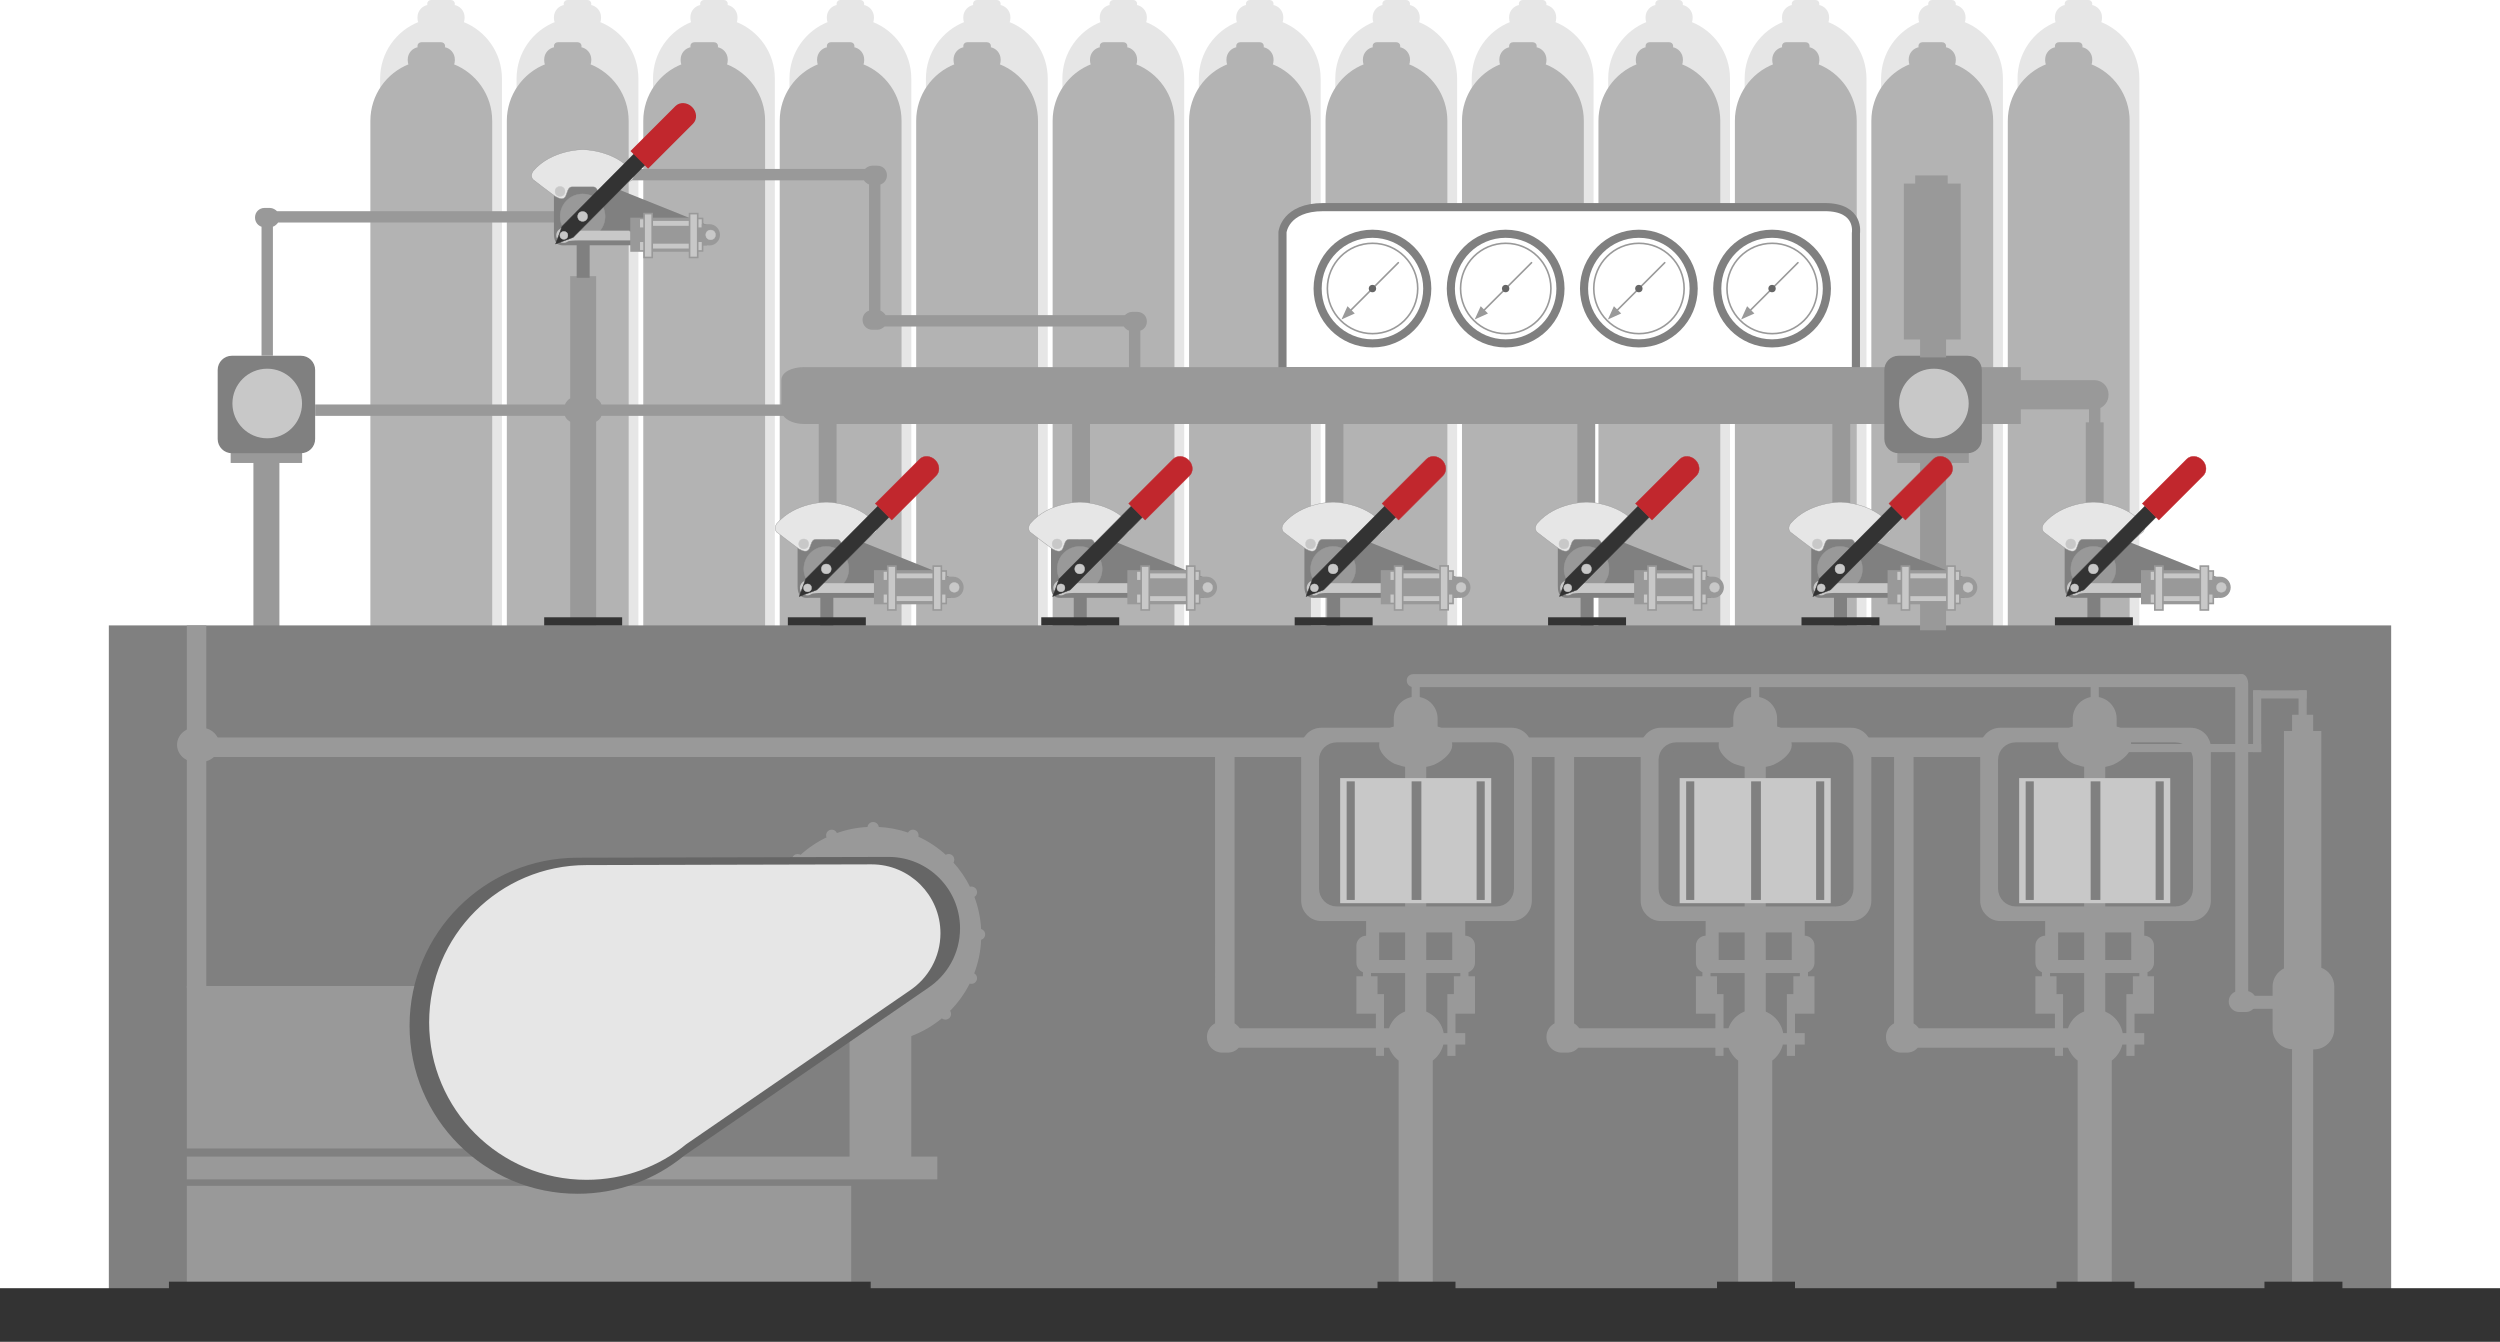 <?xml version="1.0" encoding="utf-8"?>
<!-- Generator: Adobe Illustrator 16.0.0, SVG Export Plug-In . SVG Version: 6.00 Build 0)  -->
<!DOCTYPE svg PUBLIC "-//W3C//DTD SVG 1.1//EN" "http://www.w3.org/Graphics/SVG/1.1/DTD/svg11.dtd">
<svg version="1.1" xmlns="http://www.w3.org/2000/svg" xmlns:xlink="http://www.w3.org/1999/xlink" x="0px" y="0px" width="1539px"
	 height="826px" viewBox="0 0 1539 826" enable-background="new 0 0 1539 826" xml:space="preserve">
<g id="Layer_1" display="none">
</g>
<g id="Cylinder">
</g>
<g id="Layer_6">
</g>
<g id="Pressure_gauge">
</g>
<g id="Chasis__x26__base">
</g>
<g id="Layer_8">
</g>
<g id="Motor__x26__pump">
</g>
<g id="Valves">
	<g>
		<path fill="#E6E6E6" stroke="#E6E6E6" stroke-miterlimit="10" d="M308.5,48.396V432.5h-74V48.396c0-15.689,9.77-29.1,23.55-34.479
			c-0.36-0.851-0.55-1.78-0.55-2.75v-0.54c0-3.68,2.73-6.7,6.28-7.16c-0.18-0.29-0.28-0.63-0.28-0.99v-0.16
			c0-1.06,0.86-1.816,1.92-1.816h12.16c1.06,0,1.92,0.757,1.92,1.816v0.16c0,0.36-0.1,0.7-0.28,0.99c3.55,0.46,6.28,3.48,6.28,7.16
			v0.54c0,0.97-0.19,1.899-0.55,2.75C298.73,19.297,308.5,32.707,308.5,48.396z"/>
		<path fill="#E6E6E6" stroke="#E6E6E6" stroke-miterlimit="10" d="M392.5,48.396V432.5h-74V48.396c0-15.689,9.77-29.1,23.55-34.479
			c-0.36-0.851-0.55-1.78-0.55-2.75v-0.54c0-3.68,2.73-6.7,6.28-7.16c-0.18-0.29-0.28-0.63-0.28-0.99v-0.16
			c0-1.06,0.86-1.816,1.92-1.816h12.16c1.06,0,1.92,0.757,1.92,1.816v0.16c0,0.36-0.1,0.7-0.28,0.99c3.55,0.46,6.28,3.48,6.28,7.16
			v0.54c0,0.97-0.19,1.899-0.55,2.75C382.73,19.297,392.5,32.707,392.5,48.396z"/>
		<path fill="#E6E6E6" stroke="#E6E6E6" stroke-miterlimit="10" d="M476.5,48.396V432.5h-74V48.396c0-15.689,9.77-29.1,23.55-34.479
			c-0.36-0.851-0.55-1.78-0.55-2.75v-0.54c0-3.68,2.73-6.7,6.28-7.16c-0.18-0.29-0.28-0.63-0.28-0.99v-0.16
			c0-1.06,0.86-1.816,1.92-1.816h12.16c1.06,0,1.92,0.757,1.92,1.816v0.16c0,0.36-0.1,0.7-0.28,0.99c3.55,0.46,6.28,3.48,6.28,7.16
			v0.54c0,0.97-0.19,1.899-0.55,2.75C466.73,19.297,476.5,32.707,476.5,48.396z"/>
		<path fill="#E6E6E6" stroke="#E6E6E6" stroke-miterlimit="10" d="M560.5,48.396V432.5h-74V48.396c0-15.689,9.77-29.1,23.55-34.479
			c-0.36-0.851-0.55-1.78-0.55-2.75v-0.54c0-3.68,2.73-6.7,6.28-7.16c-0.18-0.29-0.28-0.63-0.28-0.99v-0.16
			c0-1.06,0.86-1.816,1.92-1.816h12.16c1.06,0,1.92,0.757,1.92,1.816v0.16c0,0.36-0.1,0.7-0.28,0.99c3.55,0.46,6.28,3.48,6.28,7.16
			v0.54c0,0.97-0.19,1.899-0.55,2.75C550.73,19.297,560.5,32.707,560.5,48.396z"/>
		<path fill="#E6E6E6" stroke="#E6E6E6" stroke-miterlimit="10" d="M644.5,48.396V432.5h-74V48.396c0-15.689,9.77-29.1,23.55-34.479
			c-0.36-0.851-0.55-1.78-0.55-2.75v-0.54c0-3.68,2.73-6.7,6.28-7.16c-0.18-0.29-0.28-0.63-0.28-0.99v-0.16
			c0-1.06,0.86-1.816,1.92-1.816h12.16c1.06,0,1.92,0.757,1.92,1.816v0.16c0,0.36-0.1,0.7-0.28,0.99c3.55,0.46,6.28,3.48,6.28,7.16
			v0.54c0,0.97-0.19,1.899-0.55,2.75C634.73,19.297,644.5,32.707,644.5,48.396z"/>
		<path fill="#E6E6E6" stroke="#E6E6E6" stroke-miterlimit="10" d="M728.5,48.396V432.5h-74V48.396c0-15.689,9.77-29.1,23.55-34.479
			c-0.36-0.851-0.55-1.78-0.55-2.75v-0.54c0-3.68,2.73-6.7,6.28-7.16c-0.18-0.29-0.28-0.63-0.28-0.99v-0.16
			c0-1.06,0.86-1.816,1.92-1.816h12.16c1.06,0,1.92,0.757,1.92,1.816v0.16c0,0.36-0.1,0.7-0.28,0.99c3.55,0.46,6.28,3.48,6.28,7.16
			v0.54c0,0.97-0.19,1.899-0.55,2.75C718.73,19.297,728.5,32.707,728.5,48.396z"/>
		<path fill="#E6E6E6" stroke="#E6E6E6" stroke-miterlimit="10" d="M812.5,48.396V432.5h-74V48.396c0-15.689,9.77-29.1,23.55-34.479
			c-0.36-0.851-0.55-1.78-0.55-2.75v-0.54c0-3.68,2.73-6.7,6.279-7.16c-0.18-0.29-0.279-0.63-0.279-0.99v-0.16
			c0-1.06,0.859-1.816,1.92-1.816h12.16c1.061,0,1.92,0.757,1.92,1.816v0.16c0,0.36-0.1,0.7-0.279,0.99
			c3.549,0.46,6.279,3.48,6.279,7.16v0.54c0,0.97-0.189,1.899-0.55,2.75C802.73,19.297,812.5,32.707,812.5,48.396z"/>
		<path fill="#E6E6E6" stroke="#E6E6E6" stroke-miterlimit="10" d="M896.5,48.396V432.5h-74V48.396c0-15.689,9.77-29.1,23.55-34.479
			c-0.36-0.851-0.55-1.78-0.55-2.75v-0.54c0-3.68,2.73-6.7,6.279-7.16c-0.18-0.29-0.279-0.63-0.279-0.99v-0.16
			c0-1.06,0.859-1.816,1.92-1.816h12.16c1.061,0,1.92,0.757,1.92,1.816v0.16c0,0.36-0.1,0.7-0.279,0.99
			c3.549,0.46,6.279,3.48,6.279,7.16v0.54c0,0.97-0.189,1.899-0.55,2.75C886.73,19.297,896.5,32.707,896.5,48.396z"/>
		<path fill="#E6E6E6" stroke="#E6E6E6" stroke-miterlimit="10" d="M980.5,48.396V432.5h-74V48.396c0-15.689,9.77-29.1,23.55-34.479
			c-0.36-0.851-0.55-1.78-0.55-2.75v-0.54c0-3.68,2.73-6.7,6.279-7.16c-0.18-0.29-0.279-0.63-0.279-0.99v-0.16
			c0-1.06,0.859-1.816,1.92-1.816h12.16c1.061,0,1.92,0.757,1.92,1.816v0.16c0,0.36-0.1,0.7-0.279,0.99
			c3.549,0.46,6.279,3.48,6.279,7.16v0.54c0,0.97-0.189,1.899-0.55,2.75C970.73,19.297,980.5,32.707,980.5,48.396z"/>
		<path fill="#E6E6E6" stroke="#E6E6E6" stroke-miterlimit="10" d="M1064.5,48.396V432.5h-74V48.396
			c0-15.689,9.77-29.1,23.55-34.479c-0.36-0.851-0.55-1.78-0.55-2.75v-0.54c0-3.68,2.73-6.7,6.279-7.16
			c-0.18-0.29-0.279-0.63-0.279-0.99v-0.16c0-1.06,0.859-1.816,1.92-1.816h12.16c1.061,0,1.92,0.757,1.92,1.816v0.16
			c0,0.36-0.1,0.7-0.279,0.99c3.549,0.46,6.279,3.48,6.279,7.16v0.54c0,0.97-0.189,1.899-0.55,2.75
			C1054.73,19.297,1064.5,32.707,1064.5,48.396z"/>
		<path fill="#E6E6E6" stroke="#E6E6E6" stroke-miterlimit="10" d="M1148.5,48.396V432.5h-74V48.396
			c0-15.689,9.77-29.1,23.55-34.479c-0.36-0.851-0.55-1.78-0.55-2.75v-0.54c0-3.68,2.73-6.7,6.279-7.16
			c-0.18-0.29-0.279-0.63-0.279-0.99v-0.16c0-1.06,0.859-1.816,1.92-1.816h12.16c1.061,0,1.92,0.757,1.92,1.816v0.16
			c0,0.36-0.1,0.7-0.279,0.99c3.549,0.46,6.279,3.48,6.279,7.16v0.54c0,0.97-0.189,1.899-0.55,2.75
			C1138.73,19.297,1148.5,32.707,1148.5,48.396z"/>
		<path fill="#E6E6E6" stroke="#E6E6E6" stroke-miterlimit="10" d="M1232.5,48.396V432.5h-74V48.396
			c0-15.689,9.77-29.1,23.55-34.479c-0.36-0.851-0.55-1.78-0.55-2.75v-0.54c0-3.68,2.73-6.7,6.279-7.16
			c-0.18-0.29-0.279-0.63-0.279-0.99v-0.16c0-1.06,0.859-1.816,1.92-1.816h12.16c1.061,0,1.92,0.757,1.92,1.816v0.16
			c0,0.36-0.1,0.7-0.279,0.99c3.549,0.46,6.279,3.48,6.279,7.16v0.54c0,0.97-0.189,1.899-0.55,2.75
			C1222.73,19.297,1232.5,32.707,1232.5,48.396z"/>
		<path fill="#E6E6E6" stroke="#E6E6E6" stroke-miterlimit="10" d="M1316.5,48.396V432.5h-74V48.396
			c0-15.689,9.77-29.1,23.55-34.479c-0.36-0.851-0.55-1.78-0.55-2.75v-0.54c0-3.68,2.73-6.7,6.279-7.16
			c-0.18-0.29-0.279-0.63-0.279-0.99v-0.16c0-1.06,0.859-1.816,1.92-1.816h12.16c1.061,0,1.92,0.757,1.92,1.816v0.16
			c0,0.36-0.1,0.7-0.279,0.99c3.549,0.46,6.279,3.48,6.279,7.16v0.54c0,0.97-0.189,1.899-0.55,2.75
			C1306.73,19.297,1316.5,32.707,1316.5,48.396z"/>
		<path fill="#B3B3B3" stroke="#B3B3B3" stroke-miterlimit="10" d="M302.5,74.396V458.5h-74V74.396c0-15.689,9.77-29.1,23.55-34.479
			c-0.36-0.851-0.55-1.78-0.55-2.75v-0.54c0-3.68,2.73-6.7,6.28-7.16c-0.18-0.29-0.28-0.63-0.28-0.99v-0.16
			c0-1.06,0.86-1.816,1.92-1.816h12.16c1.06,0,1.92,0.757,1.92,1.816v0.16c0,0.36-0.1,0.7-0.28,0.99c3.55,0.46,6.28,3.48,6.28,7.16
			v0.54c0,0.97-0.19,1.899-0.55,2.75C292.73,45.297,302.5,58.707,302.5,74.396z"/>
		<path fill="#B3B3B3" stroke="#B3B3B3" stroke-miterlimit="10" d="M386.5,74.396V458.5h-74V74.396c0-15.689,9.77-29.1,23.55-34.479
			c-0.36-0.851-0.55-1.78-0.55-2.75v-0.54c0-3.68,2.73-6.7,6.28-7.16c-0.18-0.29-0.28-0.63-0.28-0.99v-0.16
			c0-1.06,0.86-1.816,1.92-1.816h12.16c1.06,0,1.92,0.757,1.92,1.816v0.16c0,0.36-0.1,0.7-0.28,0.99c3.55,0.46,6.28,3.48,6.28,7.16
			v0.54c0,0.97-0.19,1.899-0.55,2.75C376.73,45.297,386.5,58.707,386.5,74.396z"/>
		<path fill="#B3B3B3" stroke="#B3B3B3" stroke-miterlimit="10" d="M470.5,74.396V458.5h-74V74.396c0-15.689,9.77-29.1,23.55-34.479
			c-0.36-0.851-0.55-1.78-0.55-2.75v-0.54c0-3.68,2.73-6.7,6.28-7.16c-0.18-0.29-0.28-0.63-0.28-0.99v-0.16
			c0-1.06,0.86-1.816,1.92-1.816h12.16c1.06,0,1.92,0.757,1.92,1.816v0.16c0,0.36-0.1,0.7-0.28,0.99c3.55,0.46,6.28,3.48,6.28,7.16
			v0.54c0,0.97-0.19,1.899-0.55,2.75C460.73,45.297,470.5,58.707,470.5,74.396z"/>
		<path fill="#B3B3B3" stroke="#B3B3B3" stroke-miterlimit="10" d="M554.5,74.396V458.5h-74V74.396c0-15.689,9.77-29.1,23.55-34.479
			c-0.36-0.851-0.55-1.78-0.55-2.75v-0.54c0-3.68,2.73-6.7,6.28-7.16c-0.18-0.29-0.28-0.63-0.28-0.99v-0.16
			c0-1.06,0.86-1.816,1.92-1.816h12.16c1.06,0,1.92,0.757,1.92,1.816v0.16c0,0.36-0.1,0.7-0.28,0.99c3.55,0.46,6.28,3.48,6.28,7.16
			v0.54c0,0.97-0.19,1.899-0.55,2.75C544.73,45.297,554.5,58.707,554.5,74.396z"/>
		<path fill="#B3B3B3" stroke="#B3B3B3" stroke-miterlimit="10" d="M638.5,74.396V458.5h-74V74.396c0-15.689,9.77-29.1,23.55-34.479
			c-0.36-0.851-0.55-1.78-0.55-2.75v-0.54c0-3.68,2.73-6.7,6.28-7.16c-0.18-0.29-0.28-0.63-0.28-0.99v-0.16
			c0-1.06,0.86-1.816,1.92-1.816h12.16c1.06,0,1.92,0.757,1.92,1.816v0.16c0,0.36-0.1,0.7-0.28,0.99c3.55,0.46,6.28,3.48,6.28,7.16
			v0.54c0,0.97-0.19,1.899-0.55,2.75C628.73,45.297,638.5,58.707,638.5,74.396z"/>
		<path fill="#B3B3B3" stroke="#B3B3B3" stroke-miterlimit="10" d="M722.5,74.396V458.5h-74V74.396c0-15.689,9.77-29.1,23.55-34.479
			c-0.36-0.851-0.55-1.78-0.55-2.75v-0.54c0-3.68,2.73-6.7,6.28-7.16c-0.18-0.29-0.28-0.63-0.28-0.99v-0.16
			c0-1.06,0.86-1.816,1.92-1.816h12.16c1.06,0,1.92,0.757,1.92,1.816v0.16c0,0.36-0.1,0.7-0.28,0.99c3.55,0.46,6.28,3.48,6.28,7.16
			v0.54c0,0.97-0.19,1.899-0.55,2.75C712.73,45.297,722.5,58.707,722.5,74.396z"/>
		<path fill="#B3B3B3" stroke="#B3B3B3" stroke-miterlimit="10" d="M806.5,74.396V458.5h-74V74.396c0-15.689,9.77-29.1,23.55-34.479
			c-0.36-0.851-0.55-1.78-0.55-2.75v-0.54c0-3.68,2.73-6.7,6.28-7.16c-0.18-0.29-0.28-0.63-0.28-0.99v-0.16
			c0-1.06,0.86-1.816,1.92-1.816h12.16c1.061,0,1.92,0.757,1.92,1.816v0.16c0,0.36-0.1,0.7-0.279,0.99
			c3.549,0.46,6.279,3.48,6.279,7.16v0.54c0,0.97-0.189,1.899-0.55,2.75C796.73,45.297,806.5,58.707,806.5,74.396z"/>
		<path fill="#B3B3B3" stroke="#B3B3B3" stroke-miterlimit="10" d="M890.5,74.396V458.5h-74V74.396c0-15.689,9.77-29.1,23.55-34.479
			c-0.36-0.851-0.55-1.78-0.55-2.75v-0.54c0-3.68,2.73-6.7,6.279-7.16c-0.18-0.29-0.279-0.63-0.279-0.99v-0.16
			c0-1.06,0.859-1.816,1.92-1.816h12.16c1.061,0,1.92,0.757,1.92,1.816v0.16c0,0.36-0.1,0.7-0.279,0.99
			c3.549,0.46,6.279,3.48,6.279,7.16v0.54c0,0.97-0.189,1.899-0.55,2.75C880.73,45.297,890.5,58.707,890.5,74.396z"/>
		<path fill="#B3B3B3" stroke="#B3B3B3" stroke-miterlimit="10" d="M974.5,74.396V458.5h-74V74.396c0-15.689,9.77-29.1,23.55-34.479
			c-0.36-0.851-0.55-1.78-0.55-2.75v-0.54c0-3.68,2.73-6.7,6.279-7.16c-0.18-0.29-0.279-0.63-0.279-0.99v-0.16
			c0-1.06,0.859-1.816,1.92-1.816h12.16c1.061,0,1.92,0.757,1.92,1.816v0.16c0,0.36-0.1,0.7-0.279,0.99
			c3.549,0.46,6.279,3.48,6.279,7.16v0.54c0,0.97-0.189,1.899-0.55,2.75C964.73,45.297,974.5,58.707,974.5,74.396z"/>
		<path fill="#B3B3B3" stroke="#B3B3B3" stroke-miterlimit="10" d="M1058.5,74.396V458.5h-74V74.396
			c0-15.689,9.77-29.1,23.55-34.479c-0.36-0.851-0.55-1.78-0.55-2.75v-0.54c0-3.68,2.73-6.7,6.279-7.16
			c-0.18-0.29-0.279-0.63-0.279-0.99v-0.16c0-1.06,0.859-1.816,1.92-1.816h12.16c1.061,0,1.92,0.757,1.92,1.816v0.16
			c0,0.36-0.1,0.7-0.279,0.99c3.549,0.46,6.279,3.48,6.279,7.16v0.54c0,0.97-0.189,1.899-0.55,2.75
			C1048.73,45.297,1058.5,58.707,1058.5,74.396z"/>
		<path fill="#B3B3B3" stroke="#B3B3B3" stroke-miterlimit="10" d="M1142.5,74.396V458.5h-74V74.396
			c0-15.689,9.77-29.1,23.55-34.479c-0.36-0.851-0.55-1.78-0.55-2.75v-0.54c0-3.68,2.73-6.7,6.279-7.16
			c-0.18-0.29-0.279-0.63-0.279-0.99v-0.16c0-1.06,0.859-1.816,1.92-1.816h12.16c1.061,0,1.92,0.757,1.92,1.816v0.16
			c0,0.36-0.1,0.7-0.279,0.99c3.549,0.46,6.279,3.48,6.279,7.16v0.54c0,0.97-0.189,1.899-0.55,2.75
			C1132.73,45.297,1142.5,58.707,1142.5,74.396z"/>
		<path fill="#B3B3B3" stroke="#B3B3B3" stroke-miterlimit="10" d="M1226.5,74.396V458.5h-74V74.396
			c0-15.689,9.77-29.1,23.55-34.479c-0.36-0.851-0.55-1.78-0.55-2.75v-0.54c0-3.68,2.73-6.7,6.279-7.16
			c-0.18-0.29-0.279-0.63-0.279-0.99v-0.16c0-1.06,0.859-1.816,1.92-1.816h12.16c1.061,0,1.92,0.757,1.92,1.816v0.16
			c0,0.36-0.1,0.7-0.279,0.99c3.549,0.46,6.279,3.48,6.279,7.16v0.54c0,0.97-0.189,1.899-0.55,2.75
			C1216.73,45.297,1226.5,58.707,1226.5,74.396z"/>
		<path fill="#B3B3B3" stroke="#B3B3B3" stroke-miterlimit="10" d="M1310.5,74.396V458.5h-74V74.396
			c0-15.689,9.77-29.1,23.55-34.479c-0.36-0.851-0.55-1.78-0.55-2.75v-0.54c0-3.68,2.73-6.7,6.279-7.16
			c-0.18-0.29-0.279-0.63-0.279-0.99v-0.16c0-1.06,0.859-1.816,1.92-1.816h12.16c1.061,0,1.92,0.757,1.92,1.816v0.16
			c0,0.36-0.1,0.7-0.279,0.99c3.549,0.46,6.279,3.48,6.279,7.16v0.54c0,0.97-0.189,1.899-0.55,2.75
			C1300.73,45.297,1310.5,58.707,1310.5,74.396z"/>
		<g>
			<rect x="142.5" y="278.5" fill="#999999" stroke="#999999" stroke-miterlimit="10" width="43" height="6"/>
			<path fill="#808080" stroke="#808080" stroke-miterlimit="10" d="M193.5,270.268c0,4.547-3.686,8.232-8.232,8.232h-42.535
				c-4.547,0-8.232-3.686-8.232-8.232v-42.535c0-4.547,3.686-8.232,8.232-8.232h42.535c4.547,0,8.232,3.686,8.232,8.232V270.268z"/>
			<circle fill="#C8C8C8" stroke="#C8C8C8" stroke-miterlimit="10" cx="164.5" cy="248.396" r="20.924"/>
			<rect x="156.5" y="284.5" fill="#999999" stroke="#999999" stroke-miterlimit="10" width="15" height="103"/>
		</g>
		<path fill="#999999" stroke="#999999" stroke-miterlimit="10" d="M1297.5,242.75v0.5c0,3.4-2.06,6.32-5,7.58v13.67h-6v-13h-42.75
			c-4.56,0-8.25-3.69-8.25-8.25v-0.5c0-4.56,3.69-8.25,8.25-8.25h45.5C1293.81,234.5,1297.5,238.19,1297.5,242.75z"/>
		<path fill="#FFFFFF" stroke="#808080" stroke-width="5" stroke-miterlimit="10" d="M789.5,228.5v-85.604
			c0,0,1.542-15.396,25.118-15.396c23.574,0,286.649,0,308.684,0c22.033,0,19.198,16.064,19.198,16.064V228.5H789.5z"/>
		<circle fill="#FFFFFF" stroke="#808080" stroke-width="5" stroke-miterlimit="10" cx="926.877" cy="177.645" r="33.748"/>
		<circle fill="#FFFFFF" stroke="#808080" stroke-width="5" stroke-miterlimit="10" cx="1008.877" cy="177.645" r="33.748"/>
		<circle fill="#FFFFFF" stroke="#808080" stroke-width="5" stroke-miterlimit="10" cx="1090.877" cy="177.645" r="33.748"/>
		<g>
			<circle fill="#FFFFFF" stroke="#808080" stroke-width="5" stroke-miterlimit="10" cx="844.877" cy="177.645" r="33.748"/>
			<line fill="none" stroke="#999999" stroke-miterlimit="10" x1="844.877" y1="177.645" x2="828.644" y2="193.879"/>
			
				<line fill="none" stroke="#999999" stroke-linecap="round" stroke-miterlimit="10" x1="844.877" y1="177.645" x2="860.813" y2="161.709"/>
			<polygon fill="#999999" stroke="#999999" stroke-miterlimit="10" points="833.142,192.815 826.813,195.679 829.678,189.352 			
				"/>
			<circle fill="none" stroke="#999999" stroke-miterlimit="10" cx="844.938" cy="177.584" r="27.813"/>
			<circle fill="#666666" stroke="#666666" stroke-miterlimit="10" cx="844.876" cy="177.645" r="1.791"/>
		</g>
		<line fill="none" stroke="#999999" stroke-miterlimit="10" x1="926.877" y1="177.645" x2="910.644" y2="193.879"/>
		
			<line fill="none" stroke="#999999" stroke-linecap="round" stroke-miterlimit="10" x1="926.877" y1="177.645" x2="942.813" y2="161.709"/>
		<polygon fill="#999999" stroke="#999999" stroke-miterlimit="10" points="915.142,192.815 908.813,195.679 911.678,189.352 		"/>
		<circle fill="none" stroke="#999999" stroke-miterlimit="10" cx="926.938" cy="177.584" r="27.813"/>
		<circle fill="#666666" stroke="#666666" stroke-miterlimit="10" cx="926.876" cy="177.645" r="1.791"/>
		<line fill="none" stroke="#999999" stroke-miterlimit="10" x1="1008.877" y1="177.645" x2="992.644" y2="193.879"/>
		
			<line fill="none" stroke="#999999" stroke-linecap="round" stroke-miterlimit="10" x1="1008.877" y1="177.645" x2="1024.813" y2="161.709"/>
		<polygon fill="#999999" stroke="#999999" stroke-miterlimit="10" points="997.142,192.815 990.813,195.679 993.678,189.352 		"/>
		<circle fill="none" stroke="#999999" stroke-miterlimit="10" cx="1008.938" cy="177.584" r="27.813"/>
		<circle fill="#666666" stroke="#666666" stroke-miterlimit="10" cx="1008.876" cy="177.645" r="1.791"/>
		<line fill="none" stroke="#999999" stroke-miterlimit="10" x1="1090.877" y1="177.645" x2="1074.644" y2="193.879"/>
		
			<line fill="none" stroke="#999999" stroke-linecap="round" stroke-miterlimit="10" x1="1090.877" y1="177.645" x2="1106.813" y2="161.709"/>
		<polygon fill="#999999" stroke="#999999" stroke-miterlimit="10" points="1079.142,192.815 1072.813,195.679 1075.678,189.352 		
			"/>
		<circle fill="none" stroke="#999999" stroke-miterlimit="10" cx="1090.938" cy="177.584" r="27.813"/>
		<circle fill="#666666" stroke="#666666" stroke-miterlimit="10" cx="1090.876" cy="177.645" r="1.791"/>
		<path fill="#999999" stroke="#999999" stroke-miterlimit="10" d="M1243.5,226.5H494.94c-7.42,0-13.44,3.027-13.44,7.518V249.5
			H369.92c-0.67-2-1.88-3.143-3.42-4.023V170.5h-15v74.977c-0.61,0.34-1.17,0.822-1.66,1.312c-0.75,0.75-1.35,1.712-1.76,2.712
			H194.5v6h153.58c0.67,2,1.88,2.938,3.42,3.816V387.5h15V259.316c1.54-0.879,2.75-1.816,3.42-3.816h112.61c2.02,3,6.82,5,12.41,5
			h748.56V226.5z"/>
		<rect x="67.5" y="385.5" fill="#808080" stroke="#808080" stroke-miterlimit="10" width="1404" height="408"/>
		<path fill="#999999" stroke="#999999" stroke-miterlimit="10" d="M705.5,197.768v0.26c0,2.5-1.7,4.59-4,5.189V226.5h-6v-23.283
			c-1.52-0.39-2.77-1.717-3.44-2.717H544.32c-0.99,1-2.5,2-4.19,2h-3.26c-2.97,0-5.37-2.503-5.37-5.473v-0.26
			c0-2.5,1.7-4.591,4-5.19v-78.36c-1.52-0.39-2.77-1.717-3.44-2.717H375.5v-6h157.18c0.99-1,2.5-2,4.19-2h3.26
			c2.97,0,5.37,2.297,5.37,5.268v0.26c0,2.5-1.7,4.59-4,5.189v78.36c1.52,0.39,2.77,1.923,3.44,2.923h147.74c0.99-1,2.5-2,4.19-2
			h3.26C703.1,192.5,705.5,194.797,705.5,197.768z"/>
		<path fill="#999999" stroke="#999999" stroke-miterlimit="10" d="M341.5,130.5v6H170.94c-0.67,1-1.92,2.327-3.44,2.717V218.5h-6
			v-79.283c-2.3-0.6-4-2.689-4-5.189v-0.26c0-2.971,2.4-5.268,5.37-5.268h3.26c1.69,0,3.2,1,4.19,2H341.5z"/>
		<rect x="0.5" y="793.5" fill="#333333" stroke="#333333" stroke-miterlimit="10" width="1538" height="32"/>
		<g>
			<rect x="1182.5" y="284.5" fill="#999999" stroke="#999999" stroke-miterlimit="10" width="15" height="103"/>
			<rect x="1168.5" y="278.5" fill="#999999" stroke="#999999" stroke-miterlimit="10" width="43" height="6"/>
			<path fill="#808080" stroke="#808080" stroke-miterlimit="10" d="M1219.5,270.268c0,4.547-3.686,8.232-8.232,8.232h-42.535
				c-4.547,0-8.232-3.686-8.232-8.232v-42.535c0-4.547,3.686-8.232,8.232-8.232h42.535c4.547,0,8.232,3.686,8.232,8.232V270.268z"/>
			<circle fill="#C8C8C8" stroke="#C8C8C8" stroke-miterlimit="10" cx="1190.5" cy="248.396" r="20.924"/>
			<polygon fill="#999999" stroke="#999999" stroke-miterlimit="10" points="1206.5,113.5 1206.5,208.5 1197.5,208.5 1197.5,219.5 
				1182.5,219.5 1182.5,208.5 1172.5,208.5 1172.5,113.5 1179.5,113.5 1179.5,108.5 1198.5,108.5 1198.5,113.5 			"/>
		</g>
		<rect x="335.5" y="380.5" fill="#333333" stroke="#333333" stroke-miterlimit="10" width="47" height="4"/>
		<rect x="115.5" y="730.5" fill="#999999" stroke="#999999" stroke-miterlimit="10" width="408" height="59"/>
		<rect x="115.5" y="607.5" fill="#999999" stroke="#999999" stroke-miterlimit="10" width="226" height="99"/>
		<rect x="115.5" y="712.5" fill="#999999" stroke="#999999" stroke-miterlimit="10" width="461" height="13"/>
		<rect x="523.5" y="635.5" fill="#999999" stroke="#999999" stroke-miterlimit="10" width="37" height="77"/>
		<path fill="#999999" stroke="#999999" stroke-miterlimit="10" d="M605,577.406c-0.43,0.391-0.95,0.631-1.49,0.721
			c-0.28,7.5-1.82,14.67-4.41,21.32c0.41,0.16,0.79,0.42,1.11,0.77c1.09,1.221,1,3.09-0.21,4.189c-0.93,0.84-2.24,0.99-3.3,0.471
			c-3.21,6.461-7.44,12.311-12.48,17.35c1.08,1.221,0.99,3.08-0.22,4.18c-1.21,1.09-3.07,1.01-4.17-0.18
			c-11.46,9.57-26.21,15.33-42.3,15.33c-36.47,0-66.06-29.561-66.06-66.029c0-17.121,6.53-32.73,17.23-44.461
			c-0.98-1.209-0.86-3,0.31-4.059c1.1-0.99,2.74-1.012,3.85-0.121c4.91-4.51,10.5-8.289,16.6-11.15
			c-0.71-1.189-0.52-2.76,0.55-3.729c1.22-1.102,3.1-1,4.2,0.209c0.33,0.371,0.56,0.811,0.66,1.26c6.17-2.26,12.76-3.609,19.63-3.92
			v-0.07c0-1.629,1.36-2.959,3-2.959s3,1.33,3,2.959v0.07c6.54,0.291,12.83,1.531,18.74,3.59c0.16-0.42,0.42-0.809,0.77-1.139
			c1.22-1.102,3.1-1,4.2,0.209c0.79,0.881,0.96,2.109,0.53,3.131c6.43,2.898,12.31,6.809,17.44,11.52
			c1.22-0.951,2.98-0.811,4.03,0.35c0.98,1.1,1.01,2.721,0.12,3.83c4.2,4.59,7.75,9.779,10.52,15.42
			c1.13-0.471,2.49-0.209,3.36,0.75c1.09,1.221,1,3.09-0.21,4.189c-0.24,0.211-0.5,0.381-0.78,0.5
			c2.44,6.381,3.93,13.23,4.27,20.381c0.64,0.1,1.25,0.41,1.72,0.93C606.3,574.438,606.21,576.307,605,577.406z"/>
		<circle fill="#999999" stroke="#999999" stroke-miterlimit="10" cx="1023.996" cy="513.208" r="2.967"/>
		<path fill="#666666" stroke="#666666" stroke-miterlimit="10" d="M590.5,571.518c0,15.16-7.76,28.51-19.53,36.299l-0.02,0.021
			l-150.1,103.209c-17.76,14.59-40.5,23.34-65.28,23.34c-56.85,0-102.94-46.09-102.94-102.939s46.09-102.939,102.94-102.939
			l191.43-0.49C571.02,528.018,590.5,547.486,590.5,571.518z"/>
		<path fill="#E6E6E6" stroke="#E6E6E6" stroke-width="5" stroke-miterlimit="10" d="M576.444,574.482
			c0,13.9-7.114,26.139-17.904,33.279l-0.02,0.02l-137.611,94.623c-16.283,13.377-37.13,21.398-59.848,21.398
			c-52.121,0-94.376-42.256-94.376-94.375c0-52.121,42.255-94.377,94.376-94.377l175.502-0.449
			C558.584,534.602,576.444,552.453,576.444,574.482z"/>
		<rect x="115.5" y="385.5" fill="#999999" stroke="#999999" stroke-miterlimit="10" width="11" height="80"/>
		<rect x="115.5" y="465.5" fill="#999999" stroke="#999999" stroke-miterlimit="10" width="11" height="142"/>
		<rect x="115.5" y="454.5" fill="#999999" stroke="#999999" stroke-miterlimit="10" width="1108" height="11"/>
		<path fill="#999999" stroke="#999999" stroke-miterlimit="10" d="M134.5,458.5c0,5.523-4.735,10-10.577,10h-3.846
			c-5.842,0-10.577-4.477-10.577-10l0,0c0-5.521,4.735-10,10.577-10h3.846C129.765,448.5,134.5,452.979,134.5,458.5L134.5,458.5z"/>
		<path fill="#999999" stroke="#999999" stroke-width="5" stroke-miterlimit="10" d="M940.5,460.338v94.119
			c0,5.49-4.45,10.043-9.94,10.043H813.44c-5.49,0-9.94-4.553-9.94-10.043v-94.119c0-5.49,4.45-9.838,9.94-9.838h43.3
			c-3.11,1-5.24,4.729-5.24,8.448c0.04,3.42,5.88,8.765,9.5,9.474c7.13,2.541,14.92,2.278,21-0.013c5.96-2.83,9.5-6.954,9.5-9.454
			c0-3.719-2.13-7.455-5.24-8.455h44.3C936.05,450.5,940.5,454.848,940.5,460.338z"/>
		<path fill="#808080" stroke="#808080" stroke-width="5" stroke-miterlimit="10" d="M929.5,547.043c0,4.613-3.74,8.457-8.354,8.457
			h-98.291c-4.614,0-8.354-3.844-8.354-8.457v-79.291c0-4.615,3.74-8.252,8.354-8.252h98.291c4.614,0,8.354,3.637,8.354,8.252
			V547.043z"/>
		<rect x="865.5" y="469.5" fill="#999999" stroke="#999999" stroke-miterlimit="10" width="12" height="170"/>
		<rect x="827.5" y="481.5" fill="#C8C8C8" stroke="#C8C8C8" stroke-width="5" stroke-miterlimit="10" width="88" height="72"/>
		<rect x="869.5" y="481.5" fill="#808080" stroke="#808080" stroke-miterlimit="10" width="5" height="72"/>
		<rect x="909.5" y="481.5" fill="#808080" stroke="#808080" stroke-miterlimit="10" width="4" height="72"/>
		<rect x="829.5" y="481.5" fill="#808080" stroke="#808080" stroke-miterlimit="10" width="4" height="72"/>
		<path fill="#999999" stroke="#999999" stroke-width="5" stroke-miterlimit="10" d="M891.5,458.896c0,2.5-3.54,6.67-9.5,9.5
			c-6.08,2.291-13.87,2.541-21,0c-3.62-0.709-9.46-6.08-9.5-9.5c0-3.719,2.13-6.93,5.24-8.5c1.14-0.57,2.42-0.92,3.76-0.99v-7.01
			c0-6.08,4.92-11,11-11c3.04,0,5.79,1.23,7.78,3.221c1.989,1.99,3.22,4.74,3.22,7.779v7.01c1.34,0.07,2.62,0.42,3.76,0.99
			C889.37,451.967,891.5,455.178,891.5,458.896z"/>
		<rect x="845" y="570" fill="none" stroke="#999999" stroke-width="8" stroke-miterlimit="10" width="53" height="25"/>
		<path fill="#999999" stroke="#999999" stroke-miterlimit="10" d="M903.5,598.127v3.373h4v22h-12v13h6v6h-6v7h-4v-7h-3.36
			c-0.88,4-3.29,7.707-6.64,10.137V789.5h-20V652.637c-2.81-2.039-4.95-5.137-6.09-8.137h-3.91v5h-4v-5h-85.21
			c-1.62,2-3.99,3-6.64,3h-3.3c-4.89,0-8.85-4.063-8.85-8.953v-0.301c0-3.51,2.04-6.539,5-7.969V460.5h11v169.777
			c1.45,0.699,2.68,2.223,3.55,3.223h84.45v-10h-12v-22h4v-3.373c-2.32-0.74-4-2.91-4-5.48v-10.5c0-3.18,2.57-5.646,5.75-5.646h0.5
			c3.18,0,5.75,2.467,5.75,5.646v10.5c0,2.57-1.68,4.74-4,5.48v3.373h4v11h4v21h3.92c2.271-7,8.62-11.5,16.08-11.5
			c8.54,0,15.61,6.5,16.81,14.5h3.19v-24h4v-11h4v-3.373c-2.32-0.74-4-2.91-4-5.48v-10.5c0-3.18,2.57-5.646,5.75-5.646h0.5
			c3.18,0,5.75,2.467,5.75,5.646v10.5C907.5,595.217,905.82,597.387,903.5,598.127z"/>
		<path fill="#999999" stroke="#999999" stroke-width="5" stroke-miterlimit="10" d="M1149.5,460.338v94.119
			c0,5.49-4.45,10.043-9.94,10.043H1022.44c-5.49,0-9.94-4.553-9.94-10.043v-94.119c0-5.49,4.45-9.838,9.94-9.838h43.3
			c-3.11,1-5.24,4.729-5.24,8.448c0.04,3.42,5.88,8.765,9.5,9.474c7.13,2.541,14.92,2.278,21-0.013c5.96-2.83,9.5-6.954,9.5-9.454
			c0-3.719-2.13-7.455-5.24-8.455h44.3C1145.05,450.5,1149.5,454.848,1149.5,460.338z"/>
		<path fill="#808080" stroke="#808080" stroke-width="5" stroke-miterlimit="10" d="M1138.5,547.043
			c0,4.613-3.74,8.457-8.354,8.457h-98.291c-4.614,0-8.354-3.844-8.354-8.457v-79.291c0-4.615,3.74-8.252,8.354-8.252h98.291
			c4.614,0,8.354,3.637,8.354,8.252V547.043z"/>
		<rect x="1074.5" y="469.5" fill="#999999" stroke="#999999" stroke-miterlimit="10" width="12" height="170"/>
		<rect x="1036.5" y="481.5" fill="#C8C8C8" stroke="#C8C8C8" stroke-width="5" stroke-miterlimit="10" width="88" height="72"/>
		<rect x="1078.5" y="481.5" fill="#808080" stroke="#808080" stroke-miterlimit="10" width="5" height="72"/>
		<rect x="1118.5" y="481.5" fill="#808080" stroke="#808080" stroke-miterlimit="10" width="4" height="72"/>
		<rect x="1038.5" y="481.5" fill="#808080" stroke="#808080" stroke-miterlimit="10" width="4" height="72"/>
		<path fill="#999999" stroke="#999999" stroke-width="5" stroke-miterlimit="10" d="M1100.5,458.896c0,2.5-3.54,6.67-9.5,9.5
			c-6.08,2.291-13.87,2.541-21,0c-3.62-0.709-9.46-6.08-9.5-9.5c0-3.719,2.13-6.93,5.24-8.5c1.14-0.57,2.42-0.92,3.76-0.99v-7.01
			c0-6.08,4.92-11,11-11c3.04,0,5.79,1.23,7.78,3.221c1.989,1.99,3.22,4.74,3.22,7.779v7.01c1.34,0.07,2.62,0.42,3.76,0.99
			C1098.37,451.967,1100.5,455.178,1100.5,458.896z"/>
		<rect x="1054" y="570" fill="none" stroke="#999999" stroke-width="8" stroke-miterlimit="10" width="53" height="25"/>
		<path fill="#999999" stroke="#999999" stroke-miterlimit="10" d="M1112.5,598.127v3.373h4v22h-12v13h6v6h-6v7h-4v-7h-3.36
			c-0.88,4-3.29,7.707-6.64,10.137V789.5h-20V652.637c-2.81-2.039-4.95-5.137-6.09-8.137h-3.91v5h-4v-5h-85.21
			c-1.62,2-3.99,3-6.64,3h-3.301c-4.89,0-8.85-4.063-8.85-8.953v-0.301c0-3.51,2.04-6.539,5-7.969V460.5h11v169.777
			c1.45,0.699,2.68,2.223,3.55,3.223h84.45v-10h-12v-22h4v-3.373c-2.32-0.74-4-2.91-4-5.48v-10.5c0-3.18,2.57-5.646,5.75-5.646h0.5
			c3.18,0,5.75,2.467,5.75,5.646v10.5c0,2.57-1.68,4.74-4,5.48v3.373h4v11h4v21h3.92c2.271-7,8.62-11.5,16.08-11.5
			c8.54,0,15.61,6.5,16.81,14.5h3.19v-24h4v-11h4v-3.373c-2.32-0.74-4-2.91-4-5.48v-10.5c0-3.18,2.57-5.646,5.75-5.646h0.5
			c3.18,0,5.75,2.467,5.75,5.646v10.5C1116.5,595.217,1114.82,597.387,1112.5,598.127z"/>
		<path fill="#999999" stroke="#999999" stroke-width="5" stroke-miterlimit="10" d="M1358.5,460.338v94.119
			c0,5.49-4.45,10.043-9.94,10.043H1231.44c-5.49,0-9.94-4.553-9.94-10.043v-94.119c0-5.49,4.45-9.838,9.94-9.838h43.3
			c-3.11,1-5.24,4.729-5.24,8.448c0.04,3.42,5.88,8.765,9.5,9.474c7.13,2.541,14.92,2.278,21-0.013c5.96-2.83,9.5-6.954,9.5-9.454
			c0-3.719-2.13-7.455-5.24-8.455h44.3C1354.05,450.5,1358.5,454.848,1358.5,460.338z"/>
		<path fill="#808080" stroke="#808080" stroke-width="5" stroke-miterlimit="10" d="M1347.5,547.043
			c0,4.613-3.74,8.457-8.354,8.457h-98.291c-4.614,0-8.354-3.844-8.354-8.457v-79.291c0-4.615,3.74-8.252,8.354-8.252h98.291
			c4.614,0,8.354,3.637,8.354,8.252V547.043z"/>
		<rect x="1283.5" y="469.5" fill="#999999" stroke="#999999" stroke-miterlimit="10" width="12" height="170"/>
		<rect x="1245.5" y="481.5" fill="#C8C8C8" stroke="#C8C8C8" stroke-width="5" stroke-miterlimit="10" width="88" height="72"/>
		<rect x="1287.5" y="481.5" fill="#808080" stroke="#808080" stroke-miterlimit="10" width="5" height="72"/>
		<rect x="1327.5" y="481.5" fill="#808080" stroke="#808080" stroke-miterlimit="10" width="4" height="72"/>
		<rect x="1247.5" y="481.5" fill="#808080" stroke="#808080" stroke-miterlimit="10" width="4" height="72"/>
		<path fill="#999999" stroke="#999999" stroke-width="5" stroke-miterlimit="10" d="M1309.5,458.896c0,2.5-3.54,6.67-9.5,9.5
			c-6.08,2.291-13.87,2.541-21,0c-3.62-0.709-9.46-6.08-9.5-9.5c0-3.719,2.13-6.93,5.24-8.5c1.14-0.57,2.42-0.92,3.76-0.99v-7.01
			c0-6.08,4.92-11,11-11c3.04,0,5.79,1.23,7.78,3.221c1.989,1.99,3.22,4.74,3.22,7.779v7.01c1.34,0.07,2.62,0.42,3.76,0.99
			C1307.37,451.967,1309.5,455.178,1309.5,458.896z"/>
		<rect x="1263" y="570" fill="none" stroke="#999999" stroke-width="8" stroke-miterlimit="10" width="53" height="25"/>
		<path fill="#999999" stroke="#999999" stroke-miterlimit="10" d="M1321.5,598.127v3.373h4v22h-12v13h6v6h-6v7h-4v-7h-3.36
			c-0.88,4-3.29,7.707-6.64,10.137V789.5h-20V652.637c-2.81-2.039-4.95-5.137-6.09-8.137h-3.91v5h-4v-5h-85.21
			c-1.62,2-3.99,3-6.64,3h-3.301c-4.89,0-8.85-4.063-8.85-8.953v-0.301c0-3.51,2.04-6.539,5-7.969V460.5h11v169.777
			c1.45,0.699,2.68,2.223,3.55,3.223h84.45v-10h-12v-22h4v-3.373c-2.32-0.74-4-2.91-4-5.48v-10.5c0-3.18,2.57-5.646,5.75-5.646h0.5
			c3.18,0,5.75,2.467,5.75,5.646v10.5c0,2.57-1.68,4.74-4,5.48v3.373h4v11h4v21h3.92c2.271-7,8.62-11.5,16.08-11.5
			c8.54,0,15.61,6.5,16.81,14.5h3.19v-24h4v-11h4v-3.373c-2.32-0.74-4-2.91-4-5.48v-10.5c0-3.18,2.57-5.646,5.75-5.646h0.5
			c3.18,0,5.75,2.467,5.75,5.646v10.5C1325.5,595.217,1323.82,597.387,1321.5,598.127z"/>
		<path fill="#999999" stroke="#999999" stroke-miterlimit="10" d="M1382.5,418.814c0-1.887-1.747-3.314-3.709-3.314H870.053
			c-1.962,0-3.553,1.428-3.553,3.314v0.166c0,1.887,1.591,3.52,3.553,3.52h508.738c1.962,0,3.709-1.633,3.709-3.52V418.814z"/>
		<line fill="none" stroke="#999999" stroke-width="5" stroke-miterlimit="10" x1="871.5" y1="432" x2="871.5" y2="418"/>
		<line fill="none" stroke="#999999" stroke-width="5" stroke-miterlimit="10" x1="1080.5" y1="432" x2="1080.5" y2="419"/>
		<line fill="none" stroke="#999999" stroke-width="5" stroke-miterlimit="10" x1="1289.5" y1="432" x2="1289.5" y2="419"/>
		<path fill="#999999" stroke="#999999" stroke-miterlimit="10" d="M1383.5,614.244c0,3.121-1.567,5.652-3.5,5.652l0,0
			c-1.933,0-3.5-2.531-3.5-5.652V421.049c0-3.121,1.567-5.652,3.5-5.652l0,0c1.933,0,3.5,2.531,3.5,5.652V614.244z"/>
		<rect x="1411.5" y="440.5" fill="#999999" stroke="#999999" stroke-miterlimit="10" width="12" height="10"/>
		<rect x="1299.5" y="458.5" fill="#999999" stroke="#999999" stroke-miterlimit="10" width="92" height="4"/>
		<rect x="1387.5" y="425.5" fill="#999999" stroke="#999999" stroke-miterlimit="10" width="4" height="37"/>
		<rect x="1387.5" y="425.5" fill="#999999" stroke="#999999" stroke-miterlimit="10" width="32" height="4"/>
		<rect x="1415.5" y="425.5" fill="#999999" stroke="#999999" stroke-miterlimit="10" width="4" height="19"/>
		<path fill="#999999" stroke="#999999" stroke-miterlimit="10" d="M1436.5,607.396v26c0,6.631-5.37,12.104-12,12.104h-1v144h-12
			V645.396c-6.63,0-12-5.369-12-12v-26c0-4.85,2.87-9.02,7-10.92V450.5h22v145.588C1433.16,597.727,1436.5,602.166,1436.5,607.396z"
			/>
		<path fill="#999999" stroke="#999999" stroke-miterlimit="10" d="M1427.559,613.5c0.796,0,1.441,1.568,1.441,3.5l0,0
			c0,1.934-0.646,3.5-1.441,3.5h-49.243c-0.795,0-1.441-1.566-1.441-3.5l0,0c0-1.932,0.646-3.5,1.441-3.5H1427.559z"/>
		<path fill="#999999" stroke="#999999" stroke-miterlimit="10" d="M1388.5,616.5c0,3.314-2.687,6-6,6h-4c-3.313,0-6-2.686-6-6l0,0
			c0-3.313,2.687-6,6-6h4C1385.813,610.5,1388.5,613.188,1388.5,616.5L1388.5,616.5z"/>
		<rect x="848.5" y="789.5" fill="#333333" stroke="#333333" stroke-miterlimit="10" width="47" height="4"/>
		<rect x="1057.5" y="789.5" fill="#333333" stroke="#333333" stroke-miterlimit="10" width="47" height="4"/>
		<rect x="1266.5" y="789.5" fill="#333333" stroke="#333333" stroke-miterlimit="10" width="47" height="4"/>
		<rect x="1394.5" y="789.5" fill="#333333" stroke="#333333" stroke-miterlimit="10" width="47" height="4"/>
		<rect x="104.5" y="789.5" fill="#333333" stroke="#333333" stroke-miterlimit="10" width="431" height="4"/>
		<g>
			<path fill="#808080" stroke="#808080" stroke-miterlimit="10" d="M341.5,106.906c0,9.977,0,28.592,0,37.055
				c0,7.66,4.564,6.539,7.487,6.539c8.001,0,85.878,0,85.878,0c2.349-1,2.783-3.183,2.789-4.339c0-6.592-3.377-7.513-3.377-7.513
				l-85.29-34.221c0,0-3.958-2.041-5.872-2.324C341.573,102.104,341.5,103.881,341.5,106.906z"/>
			<path fill="#E6E6E6" stroke="#999999" stroke-width="0.25" stroke-miterlimit="10" d="M358.697,115.038
				c0,0,3.848-0.019,6.49-0.019s2.814,3.383,3.967,5.793c1.219,2.287,3.601,1.696,6.508,0c2.418-1.688,13.474-10.215,13.474-10.215
				s2.196-2.033,0.011-5.286c-11.334-13.315-30.449-13.214-30.449-13.214s-19.18-0.102-30.514,13.214
				c-2.186,3.253,0.018,5.286,0.018,5.286s11.059,8.526,13.477,10.215c2.908,1.696,5.291,2.287,6.51,0
				c1.152-2.41,1.326-5.793,3.969-5.793S358.697,115.038,358.697,115.038z"/>
			<rect x="355.5" y="147.5" fill="#808080" stroke="#808080" stroke-miterlimit="10" width="7" height="23"/>
			<circle fill="#999999" stroke="#999999" stroke-width="0.25" stroke-miterlimit="10" cx="358.666" cy="133.239" r="13.846"/>
			<rect x="388.5" y="134.5" fill="#999999" stroke="#999999" stroke-miterlimit="10" width="44" height="20"/>
			<rect x="401.5" y="136.5" fill="#C8C8C8" stroke="#C8C8C8" stroke-miterlimit="10" width="23" height="2"/>
			<rect x="401.5" y="150.5" fill="#C8C8C8" stroke="#C8C8C8" stroke-miterlimit="10" width="23" height="2"/>
			<rect x="396.5" y="131.5" fill="#C8C8C8" stroke="#999999" stroke-miterlimit="10" width="5" height="27"/>
			<rect x="424.5" y="131.5" fill="#C8C8C8" stroke="#999999" stroke-miterlimit="10" width="5" height="27"/>
			<rect x="394.5" y="135.5" fill="#C8C8C8" stroke="#C8C8C8" stroke-miterlimit="10" width="1" height="4"/>
			<rect x="430.5" y="135.5" fill="#C8C8C8" stroke="#C8C8C8" stroke-miterlimit="10" width="1" height="4"/>
			<path fill="#999999" stroke="#999999" stroke-miterlimit="10" d="M442.726,144.599c0,3.284-2.662,6-5.946,6
				c-0.461,0-0.907-0.099-1.336-0.099H432.5v-12h2.943c0.429,0,0.875,0.001,1.336,0.001
				C440.063,138.501,442.726,141.314,442.726,144.599z"/>
			<path fill="#C8C8C8" stroke="#C8C8C8" stroke-miterlimit="10" d="M387.5,142.5v5h-31.387c-3.133,0-5.765,0.285-6.555,0.568
				c-0.157,0.058-0.242,0.156-0.242,0.217c-0.652,0.441-1.44,0.717-2.286,0.717c-2.265,0-4.099-1.834-4.099-4.107
				c0-2.275,1.834-4.111,4.099-4.111c0.846,0,1.634,0.258,2.286,0.699c0,0.063,0.082,0.295,0.24,0.35
				c0.792,0.287,3.448,0.668,6.605,0.668H387.5z"/>
			<polygon fill="#333333" stroke="#333333" stroke-width="0.25" stroke-miterlimit="10" points="352.812,146.146 397.295,101.318 
				390.512,94.482 346.028,139.311 342.027,150.179 			"/>
			<path fill="#C1272D" stroke="#C1272D" stroke-miterlimit="10" d="M425.712,66.24c2.799,2.799,3.058,7.077,0.577,9.557
				l-27.323,27.324l-10.135-10.135l27.323-27.324C418.635,63.183,422.913,63.441,425.712,66.24z"/>
			<circle fill="#C8C8C8" stroke="#C8C8C8" stroke-width="0.25" stroke-miterlimit="10" cx="358.666" cy="133.239" r="3.02"/>
			<circle fill="#C8C8C8" stroke="#C8C8C8" stroke-width="0.25" stroke-miterlimit="10" cx="344.761" cy="117.84" r="3.049"/>
			<circle fill="#C8C8C8" stroke="#C8C8C8" stroke-width="0.25" stroke-miterlimit="10" cx="437.465" cy="144.599" r="2.973"/>
			<circle fill="#C8C8C8" stroke="#C8C8C8" stroke-width="0.25" stroke-miterlimit="10" cx="347.125" cy="144.904" r="2.439"/>
			<rect x="394.5" y="149.5" fill="#C8C8C8" stroke="#C8C8C8" stroke-miterlimit="10" width="1" height="4"/>
			<rect x="430.5" y="149.5" fill="#C8C8C8" stroke="#C8C8C8" stroke-miterlimit="10" width="1" height="4"/>
		</g>
		<g>
			<rect x="504.5" y="260.5" fill="#999999" stroke="#999999" stroke-miterlimit="10" width="10" height="60"/>
			<path fill="#808080" stroke="#808080" stroke-miterlimit="10" d="M491.5,323.906c0,9.977,0,28.592,0,37.055
				c0,7.66,4.564,6.539,7.487,6.539c8.001,0,85.878,0,85.878,0c2.349-1,2.783-3.183,2.789-4.339c0-6.592-3.377-7.515-3.377-7.515
				l-85.29-34.22c0,0-3.958-2.04-5.872-2.323C491.573,319.104,491.5,320.881,491.5,323.906z"/>
			<path fill="#E6E6E6" stroke="#999999" stroke-width="0.25" stroke-miterlimit="10" d="M508.697,332.037
				c0,0,3.848-0.018,6.49-0.018s2.814,3.383,3.967,5.793c1.219,2.287,3.601,1.695,6.508,0c2.418-1.689,13.474-10.215,13.474-10.215
				s2.196-2.033,0.011-5.287c-11.334-13.314-30.449-13.213-30.449-13.213s-19.18-0.102-30.514,13.213
				c-2.186,3.254,0.018,5.287,0.018,5.287s11.059,8.525,13.477,10.215c2.908,1.695,5.291,2.287,6.51,0
				c1.152-2.41,1.326-5.793,3.969-5.793S508.697,332.037,508.697,332.037z"/>
			<rect x="505.5" y="364.5" fill="#808080" stroke="#808080" stroke-miterlimit="10" width="7" height="23"/>
			<circle fill="#999999" stroke="#999999" stroke-width="0.25" stroke-miterlimit="10" cx="508.666" cy="350.238" r="13.846"/>
			<rect x="538.5" y="351.5" fill="#999999" stroke="#999999" stroke-miterlimit="10" width="44" height="20"/>
			<rect x="551.5" y="353.5" fill="#C8C8C8" stroke="#C8C8C8" stroke-miterlimit="10" width="23" height="2"/>
			<rect x="551.5" y="367.5" fill="#C8C8C8" stroke="#C8C8C8" stroke-miterlimit="10" width="23" height="2"/>
			<rect x="546.5" y="348.5" fill="#C8C8C8" stroke="#999999" stroke-miterlimit="10" width="5" height="27"/>
			<rect x="574.5" y="348.5" fill="#C8C8C8" stroke="#999999" stroke-miterlimit="10" width="5" height="27"/>
			<rect x="544.5" y="352.5" fill="#C8C8C8" stroke="#C8C8C8" stroke-miterlimit="10" width="1" height="4"/>
			<rect x="580.5" y="352.5" fill="#C8C8C8" stroke="#C8C8C8" stroke-miterlimit="10" width="1" height="4"/>
			<path fill="#999999" stroke="#999999" stroke-miterlimit="10" d="M592.726,361.598c0,3.285-2.662,6.001-5.946,6.001
				c-0.461,0-0.907-0.099-1.336-0.099H582.5v-12h2.943c0.429,0,0.875,0.001,1.336,0.001
				C590.063,355.501,592.726,358.314,592.726,361.598z"/>
			<path fill="#C8C8C8" stroke="#C8C8C8" stroke-miterlimit="10" d="M537.5,359.5v5h-31.387c-3.133,0-5.765,0.284-6.555,0.567
				c-0.157,0.059-0.242,0.157-0.242,0.218c-0.652,0.441-1.439,0.716-2.286,0.716c-2.265,0-4.099-1.833-4.099-4.106
				c0-2.275,1.834-4.111,4.099-4.111c0.847,0,1.634,0.258,2.286,0.699c0,0.063,0.082,0.295,0.24,0.35
				c0.792,0.287,3.448,0.668,6.605,0.668H537.5z"/>
			<polygon fill="#333333" stroke="#333333" stroke-width="0.25" stroke-miterlimit="10" points="502.812,363.146 547.295,318.318 
				540.512,311.482 496.028,356.311 492.027,367.178 			"/>
			<path fill="#C1272D" stroke="#C1272D" stroke-width="0.25" stroke-miterlimit="10" d="M575.712,283.24
				c2.799,2.799,3.058,7.076,0.577,9.557l-27.323,27.324l-10.135-10.135l27.323-27.324
				C568.635,280.183,572.913,280.441,575.712,283.24z"/>
			<circle fill="#C8C8C8" stroke="#C8C8C8" stroke-width="0.25" stroke-miterlimit="10" cx="508.666" cy="350.238" r="3.02"/>
			<circle fill="#C8C8C8" stroke="#C8C8C8" stroke-width="0.25" stroke-miterlimit="10" cx="494.761" cy="334.84" r="3.049"/>
			<circle fill="#C8C8C8" stroke="#C8C8C8" stroke-width="0.25" stroke-miterlimit="10" cx="587.465" cy="361.598" r="2.973"/>
			<circle fill="#C8C8C8" stroke="#C8C8C8" stroke-width="0.25" stroke-miterlimit="10" cx="497.125" cy="361.904" r="2.439"/>
			<rect x="544.5" y="366.5" fill="#C8C8C8" stroke="#C8C8C8" stroke-miterlimit="10" width="1" height="4"/>
			<rect x="580.5" y="366.5" fill="#C8C8C8" stroke="#C8C8C8" stroke-miterlimit="10" width="1" height="4"/>
			<rect x="485.5" y="380.5" fill="#333333" stroke="#333333" stroke-miterlimit="10" width="47" height="4"/>
		</g>
		<g>
			<rect x="660.5" y="260.5" fill="#999999" stroke="#999999" stroke-miterlimit="10" width="10" height="60"/>
			<path fill="#808080" stroke="#808080" stroke-miterlimit="10" d="M647.5,323.906c0,9.977,0,28.592,0,37.055
				c0,7.66,4.564,6.539,7.487,6.539c8.001,0,85.878,0,85.878,0c2.349-1,2.783-3.183,2.789-4.339c0-6.592-3.377-7.515-3.377-7.515
				l-85.29-34.22c0,0-3.958-2.04-5.872-2.323C647.573,319.104,647.5,320.881,647.5,323.906z"/>
			<path fill="#E6E6E6" stroke="#999999" stroke-width="0.25" stroke-miterlimit="10" d="M664.697,332.037
				c0,0,3.848-0.018,6.49-0.018s2.814,3.383,3.967,5.793c1.219,2.287,3.601,1.695,6.508,0c2.418-1.689,13.474-10.215,13.474-10.215
				s2.196-2.033,0.011-5.287c-11.334-13.314-30.449-13.213-30.449-13.213s-19.18-0.102-30.514,13.213
				c-2.186,3.254,0.018,5.287,0.018,5.287s11.059,8.525,13.477,10.215c2.908,1.695,5.291,2.287,6.51,0
				c1.152-2.41,1.326-5.793,3.969-5.793S664.697,332.037,664.697,332.037z"/>
			<rect x="661.5" y="364.5" fill="#808080" stroke="#808080" stroke-miterlimit="10" width="7" height="23"/>
			<circle fill="#999999" stroke="#999999" stroke-width="0.25" stroke-miterlimit="10" cx="664.666" cy="350.238" r="13.846"/>
			<rect x="694.5" y="351.5" fill="#999999" stroke="#999999" stroke-miterlimit="10" width="44" height="20"/>
			<rect x="707.5" y="353.5" fill="#C8C8C8" stroke="#C8C8C8" stroke-miterlimit="10" width="23" height="2"/>
			<rect x="707.5" y="367.5" fill="#C8C8C8" stroke="#C8C8C8" stroke-miterlimit="10" width="23" height="2"/>
			<rect x="702.5" y="348.5" fill="#C8C8C8" stroke="#999999" stroke-miterlimit="10" width="5" height="27"/>
			<rect x="730.5" y="348.5" fill="#C8C8C8" stroke="#999999" stroke-miterlimit="10" width="5" height="27"/>
			<rect x="700.5" y="352.5" fill="#C8C8C8" stroke="#C8C8C8" stroke-miterlimit="10" width="1" height="4"/>
			<rect x="736.5" y="352.5" fill="#C8C8C8" stroke="#C8C8C8" stroke-miterlimit="10" width="1" height="4"/>
			<path fill="#999999" stroke="#999999" stroke-miterlimit="10" d="M748.726,361.598c0,3.285-2.662,6.001-5.946,6.001
				c-0.461,0-0.907-0.099-1.336-0.099H738.5v-12h2.943c0.429,0,0.875,0.001,1.336,0.001
				C746.063,355.501,748.726,358.314,748.726,361.598z"/>
			<path fill="#C8C8C8" stroke="#C8C8C8" stroke-miterlimit="10" d="M693.5,359.5v5h-31.387c-3.133,0-5.765,0.284-6.555,0.567
				c-0.157,0.059-0.242,0.157-0.242,0.218c-0.652,0.441-1.439,0.716-2.286,0.716c-2.265,0-4.099-1.833-4.099-4.106
				c0-2.275,1.834-4.111,4.099-4.111c0.847,0,1.634,0.258,2.286,0.699c0,0.063,0.082,0.295,0.24,0.35
				c0.792,0.287,3.448,0.668,6.605,0.668H693.5z"/>
			<polygon fill="#333333" stroke="#333333" stroke-width="0.25" stroke-miterlimit="10" points="658.812,363.146 703.295,318.318 
				696.512,311.482 652.028,356.311 648.027,367.178 			"/>
			<path fill="#C1272D" stroke="#C1272D" stroke-width="0.25" stroke-miterlimit="10" d="M731.712,283.24
				c2.799,2.799,3.058,7.076,0.577,9.557l-27.323,27.324l-10.135-10.135l27.323-27.324
				C724.635,280.183,728.913,280.441,731.712,283.24z"/>
			<circle fill="#C8C8C8" stroke="#C8C8C8" stroke-width="0.25" stroke-miterlimit="10" cx="664.666" cy="350.238" r="3.02"/>
			<circle fill="#C8C8C8" stroke="#C8C8C8" stroke-width="0.25" stroke-miterlimit="10" cx="650.761" cy="334.84" r="3.049"/>
			<circle fill="#C8C8C8" stroke="#C8C8C8" stroke-width="0.25" stroke-miterlimit="10" cx="743.465" cy="361.598" r="2.973"/>
			<circle fill="#C8C8C8" stroke="#C8C8C8" stroke-width="0.25" stroke-miterlimit="10" cx="653.125" cy="361.904" r="2.439"/>
			<rect x="700.5" y="366.5" fill="#C8C8C8" stroke="#C8C8C8" stroke-miterlimit="10" width="1" height="4"/>
			<rect x="736.5" y="366.5" fill="#C8C8C8" stroke="#C8C8C8" stroke-miterlimit="10" width="1" height="4"/>
			<rect x="641.5" y="380.5" fill="#333333" stroke="#333333" stroke-miterlimit="10" width="47" height="4"/>
		</g>
		<g>
			<rect x="816.5" y="260.5" fill="#999999" stroke="#999999" stroke-miterlimit="10" width="10" height="60"/>
			<path fill="#808080" stroke="#808080" stroke-miterlimit="10" d="M803.5,323.906c0,9.977,0,28.592,0,37.055
				c0,7.66,4.564,6.539,7.487,6.539c8.001,0,85.878,0,85.878,0c2.349-1,2.783-3.183,2.789-4.339c0-6.592-3.377-7.515-3.377-7.515
				l-85.29-34.22c0,0-3.958-2.04-5.872-2.323C803.573,319.104,803.5,320.881,803.5,323.906z"/>
			<path fill="#E6E6E6" stroke="#999999" stroke-width="0.25" stroke-miterlimit="10" d="M820.697,332.037
				c0,0,3.848-0.018,6.49-0.018s2.814,3.383,3.967,5.793c1.219,2.287,3.601,1.695,6.508,0c2.418-1.689,13.474-10.215,13.474-10.215
				s2.196-2.033,0.011-5.287c-11.334-13.314-30.449-13.213-30.449-13.213s-19.18-0.102-30.514,13.213
				c-2.186,3.254,0.018,5.287,0.018,5.287s11.059,8.525,13.477,10.215c2.908,1.695,5.291,2.287,6.51,0
				c1.152-2.41,1.326-5.793,3.969-5.793S820.697,332.037,820.697,332.037z"/>
			<rect x="817.5" y="364.5" fill="#808080" stroke="#808080" stroke-miterlimit="10" width="7" height="23"/>
			<circle fill="#999999" stroke="#999999" stroke-width="0.25" stroke-miterlimit="10" cx="820.666" cy="350.238" r="13.846"/>
			<rect x="850.5" y="351.5" fill="#999999" stroke="#999999" stroke-miterlimit="10" width="44" height="20"/>
			<rect x="863.5" y="353.5" fill="#C8C8C8" stroke="#C8C8C8" stroke-miterlimit="10" width="23" height="2"/>
			<rect x="863.5" y="367.5" fill="#C8C8C8" stroke="#C8C8C8" stroke-miterlimit="10" width="23" height="2"/>
			<rect x="858.5" y="348.5" fill="#C8C8C8" stroke="#999999" stroke-miterlimit="10" width="5" height="27"/>
			<rect x="886.5" y="348.397" fill="#C8C8C8" stroke="#999999" stroke-miterlimit="10" width="5" height="27"/>
			<rect x="856.5" y="352.5" fill="#C8C8C8" stroke="#C8C8C8" stroke-miterlimit="10" width="1" height="4"/>
			<rect x="892.5" y="352.5" fill="#C8C8C8" stroke="#C8C8C8" stroke-miterlimit="10" width="1" height="4"/>
			<path fill="#999999" stroke="#999999" stroke-miterlimit="10" d="M904.726,361.598c0,3.285-2.662,6.001-5.946,6.001
				c-0.461,0-0.907-0.099-1.336-0.099H894.5v-12h2.943c0.429,0,0.875,0.001,1.336,0.001
				C902.063,355.501,904.726,358.314,904.726,361.598z"/>
			<path fill="#C8C8C8" stroke="#C8C8C8" stroke-miterlimit="10" d="M849.5,359.5v5h-31.387c-3.133,0-5.765,0.284-6.555,0.567
				c-0.157,0.059-0.242,0.157-0.242,0.218c-0.652,0.441-1.439,0.716-2.286,0.716c-2.265,0-4.099-1.833-4.099-4.106
				c0-2.275,1.834-4.111,4.099-4.111c0.847,0,1.634,0.258,2.286,0.699c0,0.063,0.082,0.295,0.24,0.35
				c0.792,0.287,3.448,0.668,6.605,0.668H849.5z"/>
			<polygon fill="#333333" stroke="#333333" stroke-width="0.25" stroke-miterlimit="10" points="814.812,363.146 859.295,318.318 
				852.512,311.482 808.028,356.311 804.027,367.178 			"/>
			<path fill="#C1272D" stroke="#C1272D" stroke-width="0.25" stroke-miterlimit="10" d="M887.712,283.24
				c2.799,2.799,3.058,7.076,0.577,9.557l-27.323,27.324l-10.135-10.135l27.323-27.324
				C880.635,280.183,884.913,280.441,887.712,283.24z"/>
			<circle fill="#C8C8C8" stroke="#C8C8C8" stroke-width="0.25" stroke-miterlimit="10" cx="820.666" cy="350.238" r="3.02"/>
			<circle fill="#C8C8C8" stroke="#C8C8C8" stroke-width="0.25" stroke-miterlimit="10" cx="806.761" cy="334.84" r="3.049"/>
			<circle fill="#C8C8C8" stroke="#C8C8C8" stroke-width="0.25" stroke-miterlimit="10" cx="899.465" cy="361.598" r="2.973"/>
			<circle fill="#C8C8C8" stroke="#C8C8C8" stroke-width="0.25" stroke-miterlimit="10" cx="809.125" cy="361.904" r="2.439"/>
			<rect x="856.5" y="366.5" fill="#C8C8C8" stroke="#C8C8C8" stroke-miterlimit="10" width="1" height="4"/>
			<rect x="892.5" y="366.5" fill="#C8C8C8" stroke="#C8C8C8" stroke-miterlimit="10" width="1" height="4"/>
			<rect x="797.5" y="380.5" fill="#333333" stroke="#333333" stroke-miterlimit="10" width="47" height="4"/>
		</g>
		<g>
			<rect x="971.5" y="260.5" fill="#999999" stroke="#999999" stroke-miterlimit="10" width="10" height="60"/>
			<path fill="#808080" stroke="#808080" stroke-miterlimit="10" d="M959.5,323.906c0,9.977,0,28.592,0,37.055
				c0,7.66,4.564,6.539,7.487,6.539c8.001,0,85.878,0,85.878,0c2.349-1,2.783-3.183,2.789-4.339c0-6.592-3.377-7.515-3.377-7.515
				l-85.29-34.22c0,0-3.958-2.04-5.872-2.323C959.573,319.104,959.5,320.881,959.5,323.906z"/>
			<path fill="#E6E6E6" stroke="#999999" stroke-width="0.25" stroke-miterlimit="10" d="M976.697,332.037
				c0,0,3.848-0.018,6.49-0.018s2.814,3.383,3.967,5.793c1.219,2.287,3.601,1.695,6.508,0c2.418-1.689,13.474-10.215,13.474-10.215
				s2.196-2.033,0.011-5.287c-11.334-13.314-30.449-13.213-30.449-13.213s-19.18-0.102-30.514,13.213
				c-2.186,3.254,0.018,5.287,0.018,5.287s11.059,8.525,13.477,10.215c2.908,1.695,5.291,2.287,6.51,0
				c1.152-2.41,1.326-5.793,3.969-5.793S976.697,332.037,976.697,332.037z"/>
			<rect x="973.5" y="364.5" fill="#808080" stroke="#808080" stroke-miterlimit="10" width="7" height="23"/>
			<circle fill="#999999" stroke="#999999" stroke-width="0.25" stroke-miterlimit="10" cx="976.666" cy="350.238" r="13.846"/>
			<rect x="1006.5" y="351.5" fill="#999999" stroke="#999999" stroke-miterlimit="10" width="44" height="20"/>
			<rect x="1019.5" y="353.5" fill="#C8C8C8" stroke="#C8C8C8" stroke-miterlimit="10" width="23" height="2"/>
			<rect x="1019.5" y="367.5" fill="#C8C8C8" stroke="#C8C8C8" stroke-miterlimit="10" width="23" height="2"/>
			<rect x="1014.5" y="348.5" fill="#C8C8C8" stroke="#999999" stroke-miterlimit="10" width="5" height="27"/>
			<rect x="1042.5" y="348.5" fill="#C8C8C8" stroke="#999999" stroke-miterlimit="10" width="5" height="27"/>
			<rect x="1012.5" y="352.5" fill="#C8C8C8" stroke="#C8C8C8" stroke-miterlimit="10" width="1" height="4"/>
			<rect x="1048.5" y="352.5" fill="#C8C8C8" stroke="#C8C8C8" stroke-miterlimit="10" width="1" height="4"/>
			<path fill="#999999" stroke="#999999" stroke-miterlimit="10" d="M1060.726,361.598c0,3.285-2.662,6.001-5.946,6.001
				c-0.461,0-0.907-0.099-1.336-0.099h-2.943v-12h2.943c0.429,0,0.875,0.001,1.336,0.001
				C1058.063,355.501,1060.726,358.314,1060.726,361.598z"/>
			<path fill="#C8C8C8" stroke="#C8C8C8" stroke-miterlimit="10" d="M1005.5,359.5v5h-31.387c-3.133,0-5.765,0.284-6.555,0.567
				c-0.157,0.059-0.242,0.157-0.242,0.218c-0.652,0.441-1.439,0.716-2.286,0.716c-2.265,0-4.099-1.833-4.099-4.106
				c0-2.275,1.834-4.111,4.099-4.111c0.847,0,1.634,0.258,2.286,0.699c0,0.063,0.082,0.295,0.24,0.35
				c0.792,0.287,3.448,0.668,6.605,0.668H1005.5z"/>
			<polygon fill="#333333" stroke="#333333" stroke-width="0.25" stroke-miterlimit="10" points="970.812,363.146 1015.295,318.318 
				1008.512,311.482 964.028,356.311 960.027,367.178 			"/>
			<path fill="#C1272D" stroke="#C1272D" stroke-width="0.25" stroke-miterlimit="10" d="M1043.712,283.24
				c2.799,2.799,3.058,7.076,0.577,9.557l-27.323,27.324l-10.135-10.135l27.323-27.324
				C1036.635,280.183,1040.913,280.441,1043.712,283.24z"/>
			<circle fill="#C8C8C8" stroke="#C8C8C8" stroke-width="0.25" stroke-miterlimit="10" cx="976.666" cy="350.238" r="3.02"/>
			<circle fill="#C8C8C8" stroke="#C8C8C8" stroke-width="0.25" stroke-miterlimit="10" cx="962.761" cy="334.84" r="3.049"/>
			<circle fill="#C8C8C8" stroke="#C8C8C8" stroke-width="0.25" stroke-miterlimit="10" cx="1055.465" cy="361.598" r="2.973"/>
			<circle fill="#C8C8C8" stroke="#C8C8C8" stroke-width="0.25" stroke-miterlimit="10" cx="965.125" cy="361.904" r="2.439"/>
			<rect x="1012.5" y="366.5" fill="#C8C8C8" stroke="#C8C8C8" stroke-miterlimit="10" width="1" height="4"/>
			<rect x="1048.5" y="366.5" fill="#C8C8C8" stroke="#C8C8C8" stroke-miterlimit="10" width="1" height="4"/>
			<rect x="953.5" y="380.5" fill="#333333" stroke="#333333" stroke-miterlimit="10" width="47" height="4"/>
		</g>
		<g>
			<rect x="1128.5" y="260.5" fill="#999999" stroke="#999999" stroke-miterlimit="10" width="10" height="60"/>
			<path fill="#808080" stroke="#808080" stroke-miterlimit="10" d="M1115.5,323.906c0,9.977,0,28.592,0,37.055
				c0,7.66,4.564,6.539,7.487,6.539c8.001,0,85.878,0,85.878,0c2.349-1,2.783-3.183,2.789-4.339c0-6.592-3.377-7.515-3.377-7.515
				l-85.29-34.22c0,0-3.958-2.04-5.872-2.323C1115.573,319.104,1115.5,320.881,1115.5,323.906z"/>
			<path fill="#E6E6E6" stroke="#999999" stroke-width="0.25" stroke-miterlimit="10" d="M1132.697,332.037
				c0,0,3.848-0.018,6.49-0.018s2.814,3.383,3.967,5.793c1.219,2.287,3.601,1.695,6.508,0c2.418-1.689,13.474-10.215,13.474-10.215
				s2.196-2.033,0.011-5.287c-11.334-13.314-30.449-13.213-30.449-13.213s-19.18-0.102-30.514,13.213
				c-2.186,3.254,0.018,5.287,0.018,5.287s11.059,8.525,13.477,10.215c2.908,1.695,5.291,2.287,6.51,0
				c1.152-2.41,1.326-5.793,3.969-5.793S1132.697,332.037,1132.697,332.037z"/>
			<rect x="1129.5" y="364.5" fill="#808080" stroke="#808080" stroke-miterlimit="10" width="7" height="23"/>
			<circle fill="#999999" stroke="#999999" stroke-width="0.25" stroke-miterlimit="10" cx="1132.666" cy="350.238" r="13.846"/>
			<rect x="1162.5" y="351.5" fill="#999999" stroke="#999999" stroke-miterlimit="10" width="44" height="20"/>
			<rect x="1175.5" y="353.5" fill="#C8C8C8" stroke="#C8C8C8" stroke-miterlimit="10" width="23" height="2"/>
			<rect x="1175.5" y="367.5" fill="#C8C8C8" stroke="#C8C8C8" stroke-miterlimit="10" width="23" height="2"/>
			<rect x="1170.5" y="348.5" fill="#C8C8C8" stroke="#999999" stroke-miterlimit="10" width="5" height="27"/>
			<rect x="1198.5" y="348.5" fill="#C8C8C8" stroke="#999999" stroke-miterlimit="10" width="5" height="27"/>
			<rect x="1168.5" y="352.5" fill="#C8C8C8" stroke="#C8C8C8" stroke-miterlimit="10" width="1" height="4"/>
			<rect x="1204.5" y="352.5" fill="#C8C8C8" stroke="#C8C8C8" stroke-miterlimit="10" width="1" height="4"/>
			<path fill="#999999" stroke="#999999" stroke-miterlimit="10" d="M1216.726,361.598c0,3.285-2.662,6.001-5.946,6.001
				c-0.461,0-0.907-0.099-1.336-0.099h-2.943v-12h2.943c0.429,0,0.875,0.001,1.336,0.001
				C1214.063,355.501,1216.726,358.314,1216.726,361.598z"/>
			<path fill="#C8C8C8" stroke="#C8C8C8" stroke-miterlimit="10" d="M1161.5,359.5v5h-31.387c-3.133,0-5.765,0.284-6.555,0.567
				c-0.157,0.059-0.242,0.157-0.242,0.218c-0.652,0.441-1.439,0.716-2.286,0.716c-2.265,0-4.099-1.833-4.099-4.106
				c0-2.275,1.834-4.111,4.099-4.111c0.847,0,1.634,0.258,2.286,0.699c0,0.063,0.082,0.295,0.24,0.35
				c0.792,0.287,3.448,0.668,6.605,0.668H1161.5z"/>
			<polygon fill="#333333" stroke="#333333" stroke-width="0.25" stroke-miterlimit="10" points="1126.812,363.146 
				1171.295,318.318 1164.512,311.482 1120.028,356.311 1116.027,367.178 			"/>
			<path fill="#C1272D" stroke="#C1272D" stroke-width="0.25" stroke-miterlimit="10" d="M1199.712,283.24
				c2.799,2.799,3.058,7.076,0.577,9.557l-27.323,27.324l-10.135-10.135l27.323-27.324
				C1192.635,280.183,1196.913,280.441,1199.712,283.24z"/>
			<circle fill="#C8C8C8" stroke="#C8C8C8" stroke-width="0.25" stroke-miterlimit="10" cx="1132.666" cy="350.238" r="3.02"/>
			<circle fill="#C8C8C8" stroke="#C8C8C8" stroke-width="0.25" stroke-miterlimit="10" cx="1118.761" cy="334.84" r="3.049"/>
			<circle fill="#C8C8C8" stroke="#C8C8C8" stroke-width="0.25" stroke-miterlimit="10" cx="1211.465" cy="361.598" r="2.973"/>
			<circle fill="#C8C8C8" stroke="#C8C8C8" stroke-width="0.25" stroke-miterlimit="10" cx="1121.125" cy="361.904" r="2.439"/>
			<rect x="1168.5" y="366.5" fill="#C8C8C8" stroke="#C8C8C8" stroke-miterlimit="10" width="1" height="4"/>
			<rect x="1204.5" y="366.5" fill="#C8C8C8" stroke="#C8C8C8" stroke-miterlimit="10" width="1" height="4"/>
			<rect x="1109.5" y="380.5" fill="#333333" stroke="#333333" stroke-miterlimit="10" width="47" height="4"/>
		</g>
		<g>
			<rect x="1284.5" y="260.5" fill="#999999" stroke="#999999" stroke-miterlimit="10" width="10" height="60"/>
			<path fill="#808080" stroke="#808080" stroke-miterlimit="10" d="M1271.5,323.906c0,9.977,0,28.592,0,37.055
				c0,7.66,4.564,6.539,7.487,6.539c8.001,0,85.878,0,85.878,0c2.349-1,2.783-3.183,2.789-4.339c0-6.592-3.377-7.515-3.377-7.515
				l-85.29-34.22c0,0-3.958-2.04-5.872-2.323C1271.573,319.104,1271.5,320.881,1271.5,323.906z"/>
			<path fill="#E6E6E6" stroke="#999999" stroke-width="0.25" stroke-miterlimit="10" d="M1288.697,332.037
				c0,0,3.848-0.018,6.49-0.018s2.814,3.383,3.967,5.793c1.219,2.287,3.601,1.695,6.508,0c2.418-1.689,13.474-10.215,13.474-10.215
				s2.196-2.033,0.011-5.287c-11.334-13.314-30.449-13.213-30.449-13.213s-19.18-0.102-30.514,13.213
				c-2.186,3.254,0.018,5.287,0.018,5.287s11.059,8.525,13.477,10.215c2.908,1.695,5.291,2.287,6.51,0
				c1.152-2.41,1.326-5.793,3.969-5.793S1288.697,332.037,1288.697,332.037z"/>
			<rect x="1285.5" y="364.5" fill="#808080" stroke="#808080" stroke-miterlimit="10" width="7" height="16"/>
			<circle fill="#999999" stroke="#999999" stroke-width="0.25" stroke-miterlimit="10" cx="1288.666" cy="350.238" r="13.846"/>
			<rect x="1318.5" y="351.5" fill="#999999" stroke="#999999" stroke-miterlimit="10" width="44" height="20"/>
			<rect x="1331.5" y="353.5" fill="#C8C8C8" stroke="#C8C8C8" stroke-miterlimit="10" width="23" height="2"/>
			<rect x="1331.5" y="367.5" fill="#C8C8C8" stroke="#C8C8C8" stroke-miterlimit="10" width="23" height="2"/>
			<rect x="1326.5" y="348.5" fill="#C8C8C8" stroke="#999999" stroke-miterlimit="10" width="5" height="27"/>
			<rect x="1354.5" y="348.5" fill="#C8C8C8" stroke="#999999" stroke-miterlimit="10" width="5" height="27"/>
			<rect x="1324.5" y="352.5" fill="#C8C8C8" stroke="#C8C8C8" stroke-miterlimit="10" width="1" height="4"/>
			<rect x="1360.5" y="352.5" fill="#C8C8C8" stroke="#C8C8C8" stroke-miterlimit="10" width="1" height="4"/>
			<path fill="#999999" stroke="#999999" stroke-miterlimit="10" d="M1372.726,361.598c0,3.285-2.662,6.001-5.946,6.001
				c-0.461,0-0.907-0.099-1.336-0.099h-2.943v-12h2.943c0.429,0,0.875,0.001,1.336,0.001
				C1370.063,355.501,1372.726,358.314,1372.726,361.598z"/>
			<path fill="#C8C8C8" stroke="#C8C8C8" stroke-miterlimit="10" d="M1317.5,359.5v5h-31.387c-3.133,0-5.765,0.284-6.555,0.567
				c-0.157,0.059-0.242,0.157-0.242,0.218c-0.652,0.441-1.439,0.716-2.286,0.716c-2.265,0-4.099-1.833-4.099-4.106
				c0-2.275,1.834-4.111,4.099-4.111c0.847,0,1.634,0.258,2.286,0.699c0,0.063,0.082,0.295,0.24,0.35
				c0.792,0.287,3.448,0.668,6.605,0.668H1317.5z"/>
			<polygon fill="#333333" stroke="#333333" stroke-width="0.25" stroke-miterlimit="10" points="1282.812,363.146 
				1327.295,318.318 1320.512,311.482 1276.028,356.311 1272.027,367.178 			"/>
			<path fill="#C1272D" stroke="#C1272D" stroke-width="0.25" stroke-miterlimit="10" d="M1355.712,283.24
				c2.799,2.799,3.058,7.076,0.577,9.557l-27.323,27.324l-10.135-10.135l27.323-27.324
				C1348.635,280.183,1352.913,280.441,1355.712,283.24z"/>
			<circle fill="#C8C8C8" stroke="#C8C8C8" stroke-width="0.25" stroke-miterlimit="10" cx="1288.666" cy="350.238" r="3.02"/>
			<circle fill="#C8C8C8" stroke="#C8C8C8" stroke-width="0.25" stroke-miterlimit="10" cx="1274.761" cy="334.84" r="3.049"/>
			<circle fill="#C8C8C8" stroke="#C8C8C8" stroke-width="0.25" stroke-miterlimit="10" cx="1367.465" cy="361.598" r="2.973"/>
			<circle fill="#C8C8C8" stroke="#C8C8C8" stroke-width="0.25" stroke-miterlimit="10" cx="1277.125" cy="361.904" r="2.439"/>
			<rect x="1324.5" y="366.5" fill="#C8C8C8" stroke="#C8C8C8" stroke-miterlimit="10" width="1" height="4"/>
			<rect x="1360.5" y="366.5" fill="#C8C8C8" stroke="#C8C8C8" stroke-miterlimit="10" width="1" height="4"/>
			<rect x="1265.5" y="380.5" fill="#333333" stroke="#333333" stroke-miterlimit="10" width="47" height="4"/>
		</g>
	</g>
</g>
</svg>
